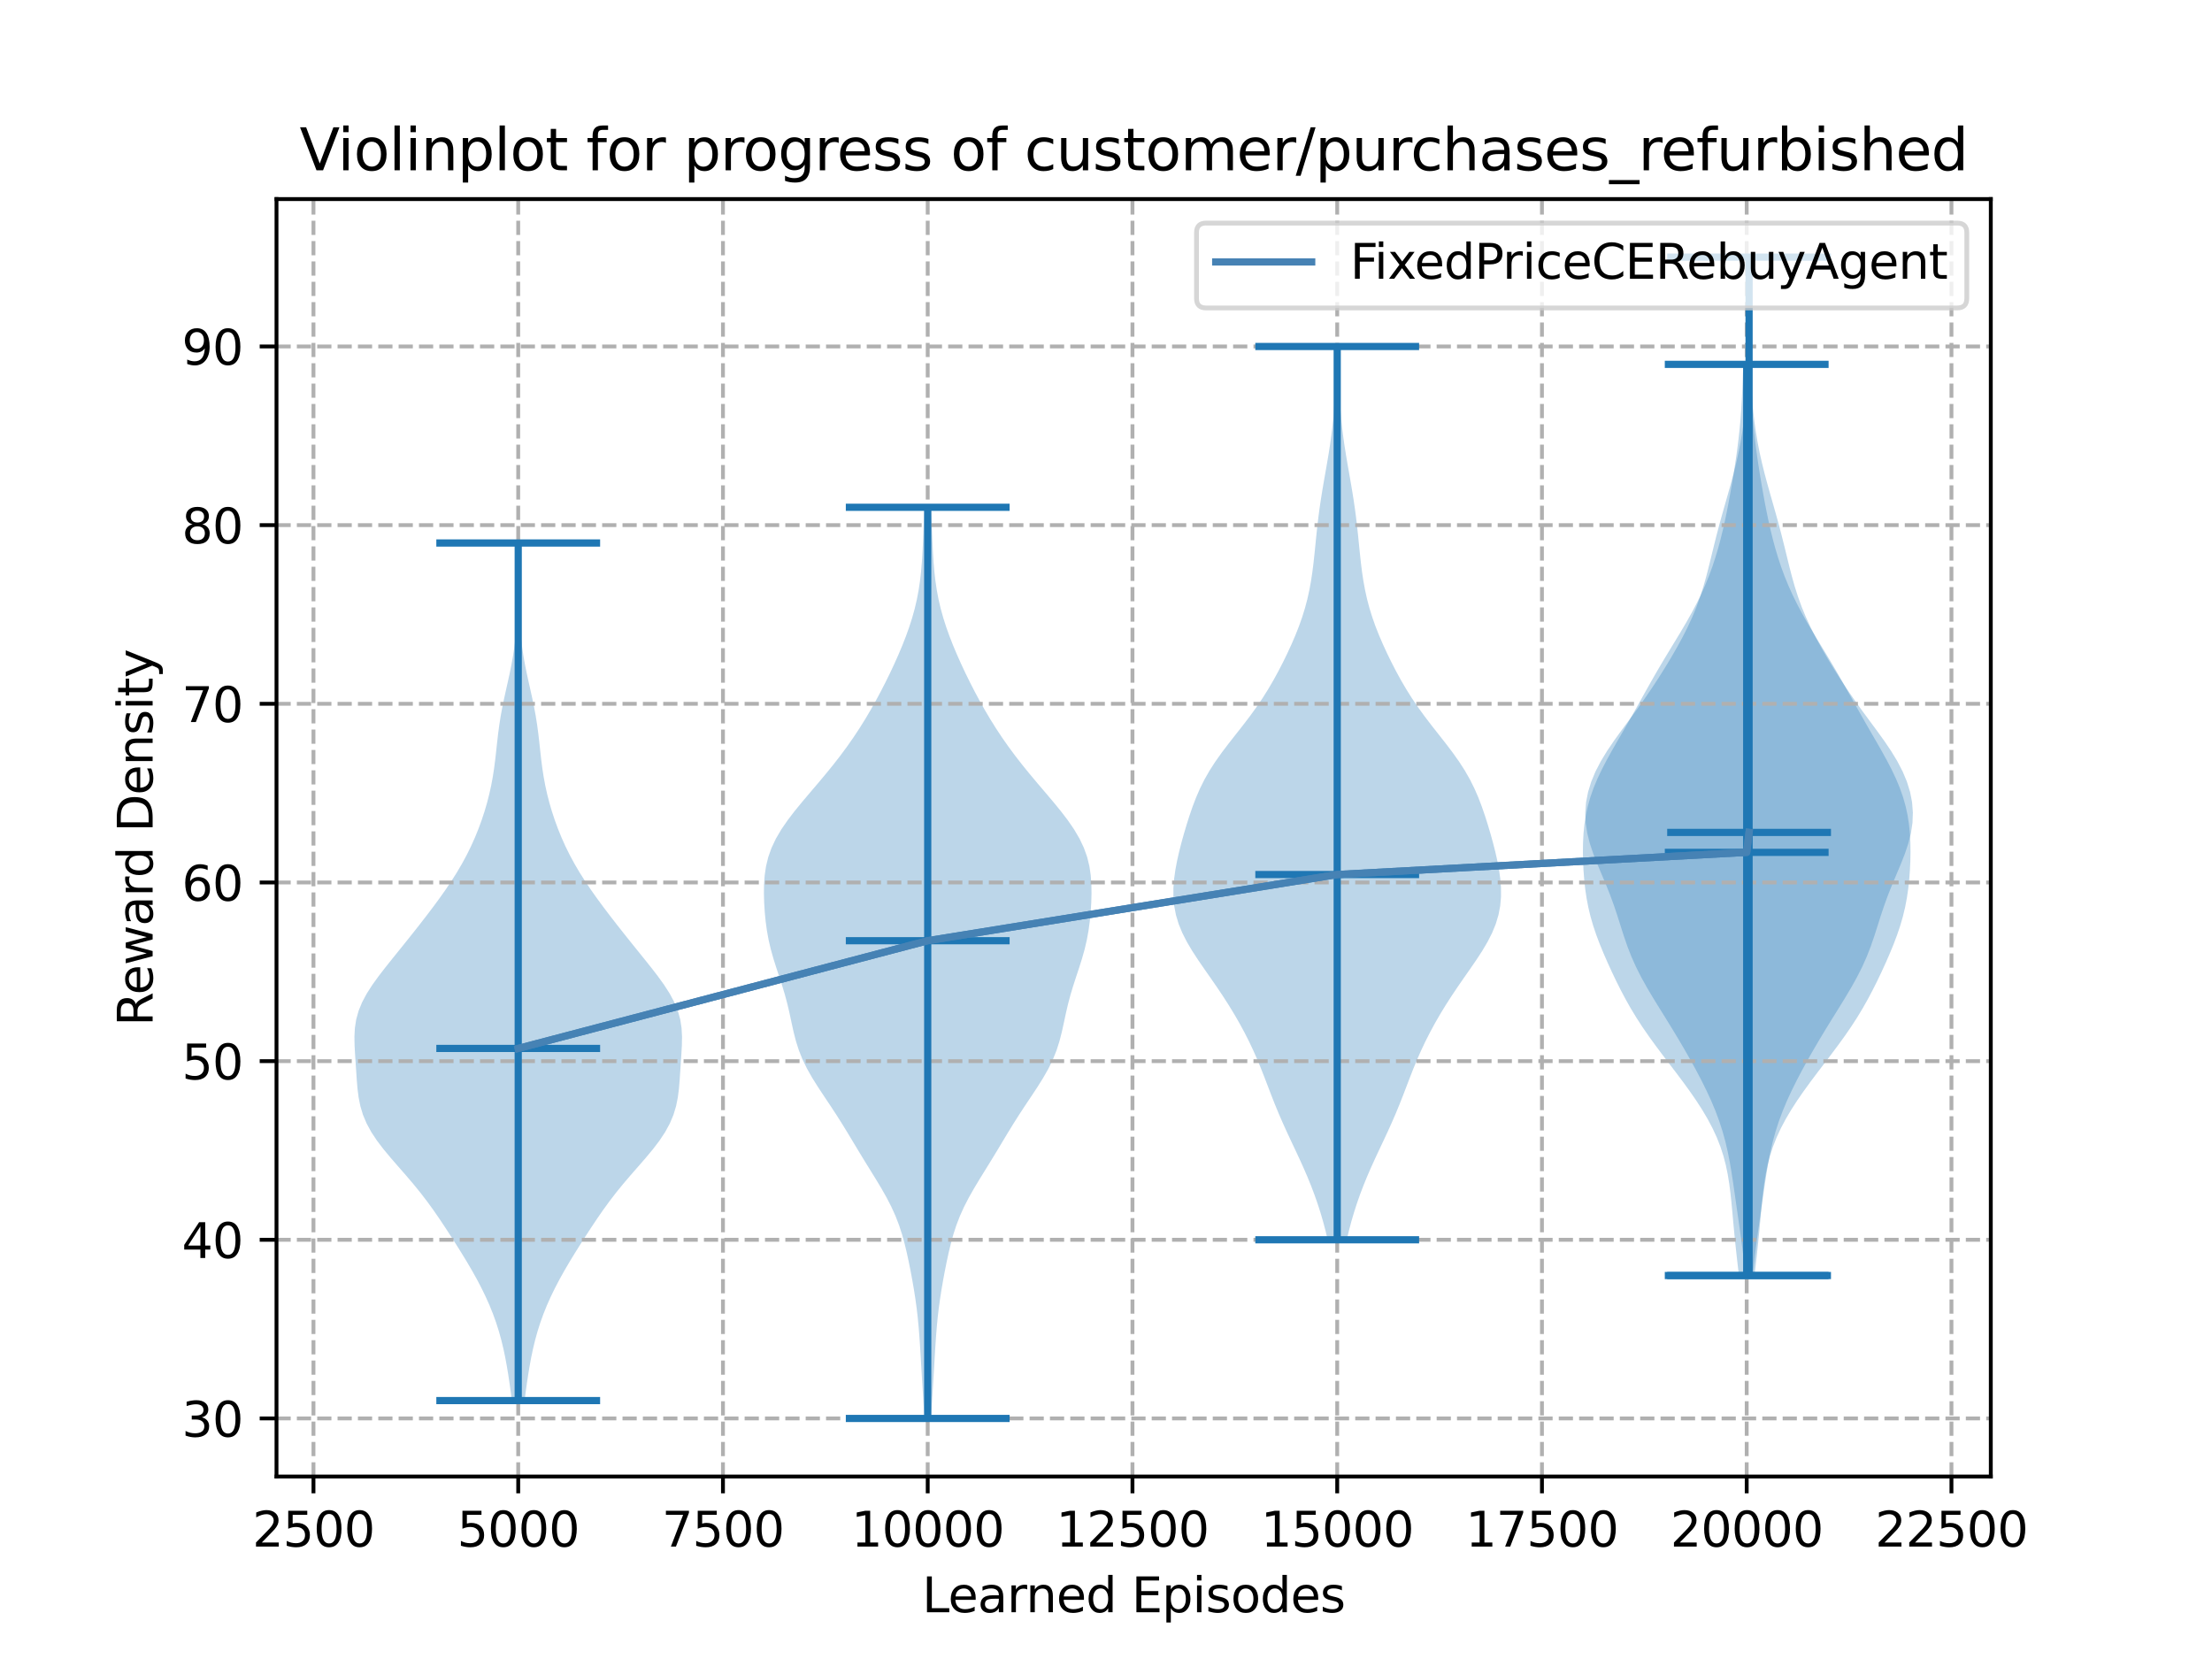 <?xml version="1.0" encoding="utf-8" standalone="no"?>
<!DOCTYPE svg PUBLIC "-//W3C//DTD SVG 1.1//EN"
  "http://www.w3.org/Graphics/SVG/1.1/DTD/svg11.dtd">
<svg xmlns:xlink="http://www.w3.org/1999/xlink" width="460.8pt" height="345.6pt" viewBox="0 0 460.8 345.6" xmlns="http://www.w3.org/2000/svg" version="1.1">
 <defs>
  <style type="text/css">*{stroke-linejoin: round; stroke-linecap: butt}</style>
 </defs>
 <g id="figure_1">
  <g id="patch_1">
   <path d="M 0 345.6 
L 460.8 345.6 
L 460.8 0 
L 0 0 
z
" style="fill: #ffffff"/>
  </g>
  <g id="axes_1">
   <g id="patch_2">
    <path d="M 57.6 307.584 
L 414.72 307.584 
L 414.72 41.472 
L 57.6 41.472 
z
" style="fill: #ffffff"/>
   </g>
   <g id="PolyCollection_1">
    <path d="M 109.277 291.766 
L 106.633 291.766 
L 106.398 289.962 
L 106.147 288.157 
L 105.876 286.353 
L 105.577 284.548 
L 105.243 282.743 
L 104.863 280.939 
L 104.426 279.134 
L 103.925 277.33 
L 103.352 275.525 
L 102.702 273.721 
L 101.974 271.916 
L 101.169 270.112 
L 100.291 268.307 
L 99.345 266.503 
L 98.338 264.698 
L 97.28 262.894 
L 96.182 261.089 
L 95.053 259.285 
L 93.9 257.48 
L 92.725 255.676 
L 91.521 253.871 
L 90.272 252.066 
L 88.962 250.262 
L 87.576 248.457 
L 86.107 246.653 
L 84.569 244.848 
L 82.991 243.044 
L 81.421 241.239 
L 79.918 239.435 
L 78.542 237.63 
L 77.346 235.826 
L 76.364 234.021 
L 75.608 232.217 
L 75.067 230.412 
L 74.706 228.608 
L 74.476 226.803 
L 74.325 224.998 
L 74.205 223.194 
L 74.086 221.389 
L 73.965 219.585 
L 73.865 217.78 
L 73.833 215.976 
L 73.927 214.171 
L 74.205 212.367 
L 74.707 210.562 
L 75.449 208.758 
L 76.417 206.953 
L 77.577 205.149 
L 78.88 203.344 
L 80.273 201.54 
L 81.713 199.735 
L 83.17 197.931 
L 84.622 196.126 
L 86.062 194.321 
L 87.483 192.517 
L 88.881 190.712 
L 90.249 188.908 
L 91.577 187.103 
L 92.854 185.299 
L 94.066 183.494 
L 95.206 181.69 
L 96.264 179.885 
L 97.238 178.081 
L 98.128 176.276 
L 98.937 174.472 
L 99.67 172.667 
L 100.332 170.863 
L 100.928 169.058 
L 101.457 167.253 
L 101.922 165.449 
L 102.321 163.644 
L 102.656 161.84 
L 102.934 160.035 
L 103.166 158.231 
L 103.369 156.426 
L 103.564 154.622 
L 103.773 152.817 
L 104.014 151.013 
L 104.298 149.208 
L 104.629 147.404 
L 105 145.599 
L 105.397 143.795 
L 105.802 141.99 
L 106.195 140.186 
L 106.559 138.381 
L 106.879 136.576 
L 107.149 134.772 
L 107.365 132.967 
L 107.529 131.163 
L 107.647 129.358 
L 107.723 127.554 
L 107.767 125.749 
L 107.784 123.945 
L 107.782 122.14 
L 107.768 120.336 
L 107.748 118.531 
L 107.729 116.727 
L 107.716 114.922 
L 107.712 113.118 
L 108.197 113.118 
L 108.197 113.118 
L 108.193 114.922 
L 108.18 116.727 
L 108.162 118.531 
L 108.142 120.336 
L 108.128 122.14 
L 108.126 123.945 
L 108.143 125.749 
L 108.186 127.554 
L 108.263 129.358 
L 108.381 131.163 
L 108.545 132.967 
L 108.761 134.772 
L 109.03 136.576 
L 109.351 138.381 
L 109.714 140.186 
L 110.107 141.99 
L 110.512 143.795 
L 110.91 145.599 
L 111.281 147.404 
L 111.612 149.208 
L 111.896 151.013 
L 112.137 152.817 
L 112.346 154.622 
L 112.541 156.426 
L 112.744 158.231 
L 112.976 160.035 
L 113.253 161.84 
L 113.589 163.644 
L 113.988 165.449 
L 114.452 167.253 
L 114.982 169.058 
L 115.577 170.863 
L 116.24 172.667 
L 116.973 174.472 
L 117.782 176.276 
L 118.672 178.081 
L 119.646 179.885 
L 120.704 181.69 
L 121.843 183.494 
L 123.056 185.299 
L 124.332 187.103 
L 125.661 188.908 
L 127.029 190.712 
L 128.427 192.517 
L 129.848 194.321 
L 131.287 196.126 
L 132.74 197.931 
L 134.196 199.735 
L 135.637 201.54 
L 137.03 203.344 
L 138.332 205.149 
L 139.492 206.953 
L 140.461 208.758 
L 141.202 210.562 
L 141.705 212.367 
L 141.982 214.171 
L 142.077 215.976 
L 142.045 217.78 
L 141.945 219.585 
L 141.823 221.389 
L 141.705 223.194 
L 141.585 224.998 
L 141.433 226.803 
L 141.204 228.608 
L 140.843 230.412 
L 140.301 232.217 
L 139.546 234.021 
L 138.564 235.826 
L 137.368 237.63 
L 135.992 239.435 
L 134.489 241.239 
L 132.919 243.044 
L 131.341 244.848 
L 129.802 246.653 
L 128.334 248.457 
L 126.947 250.262 
L 125.637 252.066 
L 124.389 253.871 
L 123.184 255.676 
L 122.009 257.48 
L 120.857 259.285 
L 119.728 261.089 
L 118.629 262.894 
L 117.571 264.698 
L 116.565 266.503 
L 115.619 268.307 
L 114.74 270.112 
L 113.936 271.916 
L 113.208 273.721 
L 112.558 275.525 
L 111.985 277.33 
L 111.483 279.134 
L 111.047 280.939 
L 110.667 282.743 
L 110.332 284.548 
L 110.034 286.353 
L 109.762 288.157 
L 109.512 289.962 
L 109.277 291.766 
z
" clip-path="url(#p8f1ff88ba2)" style="fill: #1f77b4; fill-opacity: 0.3"/>
   </g>
   <g id="PolyCollection_2">
    <path d="M 193.939 295.488 
L 192.581 295.488 
L 192.464 293.571 
L 192.343 291.653 
L 192.222 289.736 
L 192.104 287.819 
L 191.989 285.901 
L 191.877 283.984 
L 191.764 282.067 
L 191.646 280.149 
L 191.514 278.232 
L 191.36 276.315 
L 191.174 274.398 
L 190.951 272.48 
L 190.688 270.563 
L 190.389 268.646 
L 190.058 266.728 
L 189.7 264.811 
L 189.317 262.894 
L 188.903 260.976 
L 188.442 259.059 
L 187.912 257.142 
L 187.288 255.224 
L 186.548 253.307 
L 185.681 251.39 
L 184.694 249.472 
L 183.607 247.555 
L 182.453 245.638 
L 181.269 243.721 
L 180.085 241.803 
L 178.917 239.886 
L 177.765 237.969 
L 176.611 236.051 
L 175.436 234.134 
L 174.22 232.217 
L 172.963 230.299 
L 171.681 228.382 
L 170.414 226.465 
L 169.211 224.547 
L 168.122 222.63 
L 167.186 220.713 
L 166.419 218.795 
L 165.808 216.878 
L 165.318 214.961 
L 164.896 213.043 
L 164.486 211.126 
L 164.04 209.209 
L 163.531 207.292 
L 162.956 205.374 
L 162.333 203.457 
L 161.699 201.54 
L 161.096 199.622 
L 160.559 197.705 
L 160.113 195.788 
L 159.763 193.87 
L 159.502 191.953 
L 159.316 190.036 
L 159.194 188.118 
L 159.138 186.201 
L 159.162 184.284 
L 159.296 182.366 
L 159.579 180.449 
L 160.047 178.532 
L 160.731 176.614 
L 161.64 174.697 
L 162.767 172.78 
L 164.084 170.863 
L 165.552 168.945 
L 167.121 167.028 
L 168.743 165.111 
L 170.376 163.193 
L 171.984 161.276 
L 173.543 159.359 
L 175.037 157.441 
L 176.455 155.524 
L 177.797 153.607 
L 179.064 151.689 
L 180.26 149.772 
L 181.393 147.855 
L 182.47 145.937 
L 183.496 144.02 
L 184.478 142.103 
L 185.418 140.186 
L 186.317 138.268 
L 187.173 136.351 
L 187.98 134.434 
L 188.731 132.516 
L 189.417 130.599 
L 190.029 128.682 
L 190.56 126.764 
L 191.006 124.847 
L 191.369 122.93 
L 191.654 121.012 
L 191.872 119.095 
L 192.035 117.178 
L 192.157 115.26 
L 192.253 113.343 
L 192.335 111.426 
L 192.413 109.508 
L 192.492 107.591 
L 192.576 105.674 
L 193.944 105.674 
L 193.944 105.674 
L 194.028 107.591 
L 194.107 109.508 
L 194.185 111.426 
L 194.267 113.343 
L 194.363 115.26 
L 194.485 117.178 
L 194.648 119.095 
L 194.866 121.012 
L 195.151 122.93 
L 195.514 124.847 
L 195.96 126.764 
L 196.491 128.682 
L 197.103 130.599 
L 197.789 132.516 
L 198.54 134.434 
L 199.347 136.351 
L 200.203 138.268 
L 201.102 140.186 
L 202.042 142.103 
L 203.024 144.02 
L 204.05 145.937 
L 205.127 147.855 
L 206.26 149.772 
L 207.456 151.689 
L 208.723 153.607 
L 210.065 155.524 
L 211.484 157.441 
L 212.977 159.359 
L 214.536 161.276 
L 216.144 163.193 
L 217.777 165.111 
L 219.399 167.028 
L 220.968 168.945 
L 222.436 170.863 
L 223.753 172.78 
L 224.88 174.697 
L 225.789 176.614 
L 226.473 178.532 
L 226.941 180.449 
L 227.224 182.366 
L 227.358 184.284 
L 227.382 186.201 
L 227.326 188.118 
L 227.204 190.036 
L 227.018 191.953 
L 226.757 193.87 
L 226.407 195.788 
L 225.961 197.705 
L 225.424 199.622 
L 224.821 201.54 
L 224.187 203.457 
L 223.564 205.374 
L 222.989 207.292 
L 222.48 209.209 
L 222.034 211.126 
L 221.624 213.043 
L 221.202 214.961 
L 220.712 216.878 
L 220.102 218.795 
L 219.334 220.713 
L 218.398 222.63 
L 217.309 224.547 
L 216.106 226.465 
L 214.839 228.382 
L 213.557 230.299 
L 212.3 232.217 
L 211.084 234.134 
L 209.909 236.051 
L 208.755 237.969 
L 207.603 239.886 
L 206.435 241.803 
L 205.251 243.721 
L 204.067 245.638 
L 202.913 247.555 
L 201.826 249.472 
L 200.839 251.39 
L 199.972 253.307 
L 199.232 255.224 
L 198.608 257.142 
L 198.078 259.059 
L 197.617 260.976 
L 197.203 262.894 
L 196.82 264.811 
L 196.462 266.728 
L 196.131 268.646 
L 195.832 270.563 
L 195.569 272.48 
L 195.346 274.398 
L 195.16 276.315 
L 195.006 278.232 
L 194.874 280.149 
L 194.756 282.067 
L 194.643 283.984 
L 194.531 285.901 
L 194.416 287.819 
L 194.298 289.736 
L 194.177 291.653 
L 194.056 293.571 
L 193.939 295.488 
z
" clip-path="url(#p8f1ff88ba2)" style="fill: #1f77b4; fill-opacity: 0.3"/>
   </g>
   <g id="PolyCollection_3">
    <path d="M 280.553 258.27 
L 276.577 258.27 
L 276.132 256.39 
L 275.634 254.51 
L 275.084 252.63 
L 274.481 250.751 
L 273.822 248.871 
L 273.109 246.991 
L 272.342 245.111 
L 271.528 243.232 
L 270.674 241.352 
L 269.796 239.472 
L 268.91 237.593 
L 268.034 235.713 
L 267.183 233.833 
L 266.369 231.953 
L 265.594 230.074 
L 264.853 228.194 
L 264.132 226.314 
L 263.413 224.435 
L 262.674 222.555 
L 261.898 220.675 
L 261.069 218.795 
L 260.179 216.916 
L 259.224 215.036 
L 258.204 213.156 
L 257.12 211.277 
L 255.974 209.397 
L 254.768 207.517 
L 253.508 205.637 
L 252.209 203.758 
L 250.895 201.878 
L 249.603 199.998 
L 248.376 198.118 
L 247.263 196.239 
L 246.305 194.359 
L 245.535 192.479 
L 244.97 190.6 
L 244.61 188.72 
L 244.443 186.84 
L 244.446 184.96 
L 244.591 183.081 
L 244.853 181.201 
L 245.207 179.321 
L 245.633 177.442 
L 246.112 175.562 
L 246.634 173.682 
L 247.192 171.802 
L 247.788 169.923 
L 248.436 168.043 
L 249.154 166.163 
L 249.969 164.284 
L 250.904 162.404 
L 251.976 160.524 
L 253.188 158.644 
L 254.523 156.765 
L 255.95 154.885 
L 257.426 153.005 
L 258.904 151.125 
L 260.341 149.246 
L 261.706 147.366 
L 262.981 145.486 
L 264.165 143.607 
L 265.266 141.727 
L 266.295 139.847 
L 267.265 137.967 
L 268.183 136.088 
L 269.049 134.208 
L 269.858 132.328 
L 270.599 130.449 
L 271.264 128.569 
L 271.847 126.689 
L 272.345 124.809 
L 272.762 122.93 
L 273.106 121.05 
L 273.389 119.17 
L 273.625 117.291 
L 273.83 115.411 
L 274.019 113.531 
L 274.207 111.651 
L 274.407 109.772 
L 274.627 107.892 
L 274.874 106.012 
L 275.149 104.132 
L 275.449 102.253 
L 275.768 100.373 
L 276.098 98.493 
L 276.427 96.614 
L 276.745 94.734 
L 277.041 92.854 
L 277.309 90.974 
L 277.542 89.095 
L 277.737 87.215 
L 277.895 85.335 
L 278.016 83.456 
L 278.106 81.576 
L 278.169 79.696 
L 278.212 77.816 
L 278.242 75.937 
L 278.265 74.057 
L 278.285 72.177 
L 278.845 72.177 
L 278.845 72.177 
L 278.866 74.057 
L 278.889 75.937 
L 278.918 77.816 
L 278.962 79.696 
L 279.025 81.576 
L 279.114 83.456 
L 279.236 85.335 
L 279.393 87.215 
L 279.588 89.095 
L 279.821 90.974 
L 280.089 92.854 
L 280.386 94.734 
L 280.704 96.614 
L 281.033 98.493 
L 281.362 100.373 
L 281.681 102.253 
L 281.982 104.132 
L 282.256 106.012 
L 282.503 107.892 
L 282.724 109.772 
L 282.923 111.651 
L 283.111 113.531 
L 283.301 115.411 
L 283.506 117.291 
L 283.742 119.17 
L 284.024 121.05 
L 284.368 122.93 
L 284.785 124.809 
L 285.283 126.689 
L 285.866 128.569 
L 286.531 130.449 
L 287.273 132.328 
L 288.081 134.208 
L 288.947 136.088 
L 289.865 137.967 
L 290.835 139.847 
L 291.865 141.727 
L 292.965 143.607 
L 294.149 145.486 
L 295.425 147.366 
L 296.79 149.246 
L 298.226 151.125 
L 299.704 153.005 
L 301.18 154.885 
L 302.608 156.765 
L 303.943 158.644 
L 305.154 160.524 
L 306.227 162.404 
L 307.162 164.284 
L 307.976 166.163 
L 308.695 168.043 
L 309.342 169.923 
L 309.939 171.802 
L 310.497 173.682 
L 311.018 175.562 
L 311.498 177.442 
L 311.923 179.321 
L 312.277 181.201 
L 312.539 183.081 
L 312.685 184.96 
L 312.687 186.84 
L 312.52 188.72 
L 312.161 190.6 
L 311.596 192.479 
L 310.826 194.359 
L 309.868 196.239 
L 308.754 198.118 
L 307.527 199.998 
L 306.235 201.878 
L 304.922 203.758 
L 303.623 205.637 
L 302.363 207.517 
L 301.156 209.397 
L 300.01 211.277 
L 298.926 213.156 
L 297.907 215.036 
L 296.952 216.916 
L 296.062 218.795 
L 295.233 220.675 
L 294.456 222.555 
L 293.718 224.435 
L 292.998 226.314 
L 292.278 228.194 
L 291.536 230.074 
L 290.762 231.953 
L 289.947 233.833 
L 289.097 235.713 
L 288.221 237.593 
L 287.334 239.472 
L 286.456 241.352 
L 285.603 243.232 
L 284.788 245.111 
L 284.022 246.991 
L 283.308 248.871 
L 282.65 250.751 
L 282.046 252.63 
L 281.496 254.51 
L 280.999 256.39 
L 280.553 258.27 
z
" clip-path="url(#p8f1ff88ba2)" style="fill: #1f77b4; fill-opacity: 0.3"/>
   </g>
   <g id="PolyCollection_4">
    <path d="M 365.486 265.713 
L 362.255 265.713 
L 362.028 263.796 
L 361.807 261.879 
L 361.596 259.961 
L 361.398 258.044 
L 361.213 256.127 
L 361.036 254.209 
L 360.862 252.292 
L 360.679 250.375 
L 360.473 248.457 
L 360.226 246.54 
L 359.914 244.623 
L 359.518 242.705 
L 359.017 240.788 
L 358.395 238.871 
L 357.642 236.954 
L 356.756 235.036 
L 355.741 233.119 
L 354.608 231.202 
L 353.37 229.284 
L 352.046 227.367 
L 350.655 225.45 
L 349.218 223.532 
L 347.759 221.615 
L 346.299 219.698 
L 344.864 217.78 
L 343.476 215.863 
L 342.153 213.946 
L 340.908 212.028 
L 339.745 210.111 
L 338.66 208.194 
L 337.644 206.276 
L 336.684 204.359 
L 335.769 202.442 
L 334.892 200.525 
L 334.054 198.607 
L 333.266 196.69 
L 332.541 194.773 
L 331.894 192.855 
L 331.338 190.938 
L 330.878 189.021 
L 330.511 187.103 
L 330.23 185.186 
L 330.022 183.269 
L 329.876 181.351 
L 329.785 179.434 
L 329.748 177.517 
L 329.773 175.599 
L 329.871 173.682 
L 330.059 171.765 
L 330.354 169.847 
L 330.77 167.93 
L 331.316 166.013 
L 331.993 164.096 
L 332.794 162.178 
L 333.704 160.261 
L 334.702 158.344 
L 335.762 156.426 
L 336.858 154.509 
L 337.967 152.592 
L 339.071 150.674 
L 340.161 148.757 
L 341.237 146.84 
L 342.305 144.922 
L 343.376 143.005 
L 344.464 141.088 
L 345.575 139.17 
L 346.714 137.253 
L 347.873 135.336 
L 349.041 133.419 
L 350.199 131.501 
L 351.327 129.584 
L 352.405 127.667 
L 353.419 125.749 
L 354.358 123.832 
L 355.217 121.915 
L 355.997 119.997 
L 356.702 118.08 
L 357.337 116.163 
L 357.91 114.245 
L 358.429 112.328 
L 358.9 110.411 
L 359.332 108.493 
L 359.731 106.576 
L 360.104 104.659 
L 360.455 102.741 
L 360.79 100.824 
L 361.108 98.907 
L 361.411 96.99 
L 361.696 95.072 
L 361.958 93.155 
L 362.193 91.238 
L 362.399 89.32 
L 362.574 87.403 
L 362.718 85.486 
L 362.835 83.568 
L 362.93 81.651 
L 363.011 79.734 
L 363.084 77.816 
L 363.155 75.899 
L 364.586 75.899 
L 364.586 75.899 
L 364.657 77.816 
L 364.73 79.734 
L 364.811 81.651 
L 364.906 83.568 
L 365.023 85.486 
L 365.167 87.403 
L 365.342 89.32 
L 365.548 91.238 
L 365.783 93.155 
L 366.045 95.072 
L 366.33 96.99 
L 366.632 98.907 
L 366.951 100.824 
L 367.286 102.741 
L 367.637 104.659 
L 368.01 106.576 
L 368.409 108.493 
L 368.841 110.411 
L 369.312 112.328 
L 369.831 114.245 
L 370.404 116.163 
L 371.039 118.08 
L 371.744 119.997 
L 372.524 121.915 
L 373.383 123.832 
L 374.322 125.749 
L 375.336 127.667 
L 376.414 129.584 
L 377.542 131.501 
L 378.7 133.419 
L 379.868 135.336 
L 381.027 137.253 
L 382.166 139.17 
L 383.277 141.088 
L 384.364 143.005 
L 385.436 144.922 
L 386.504 146.84 
L 387.58 148.757 
L 388.67 150.674 
L 389.774 152.592 
L 390.883 154.509 
L 391.979 156.426 
L 393.039 158.344 
L 394.037 160.261 
L 394.947 162.178 
L 395.748 164.096 
L 396.425 166.013 
L 396.971 167.93 
L 397.387 169.847 
L 397.682 171.765 
L 397.87 173.682 
L 397.968 175.599 
L 397.993 177.517 
L 397.956 179.434 
L 397.865 181.351 
L 397.719 183.269 
L 397.511 185.186 
L 397.229 187.103 
L 396.863 189.021 
L 396.403 190.938 
L 395.846 192.855 
L 395.2 194.773 
L 394.475 196.69 
L 393.686 198.607 
L 392.849 200.525 
L 391.972 202.442 
L 391.056 204.359 
L 390.096 206.276 
L 389.08 208.194 
L 387.996 210.111 
L 386.833 212.028 
L 385.588 213.946 
L 384.265 215.863 
L 382.876 217.78 
L 381.441 219.698 
L 379.982 221.615 
L 378.522 223.532 
L 377.086 225.45 
L 375.695 227.367 
L 374.371 229.284 
L 373.133 231.202 
L 372 233.119 
L 370.985 235.036 
L 370.099 236.954 
L 369.346 238.871 
L 368.724 240.788 
L 368.223 242.705 
L 367.826 244.623 
L 367.515 246.54 
L 367.267 248.457 
L 367.061 250.375 
L 366.879 252.292 
L 366.705 254.209 
L 366.528 256.127 
L 366.342 258.044 
L 366.145 259.961 
L 365.934 261.879 
L 365.713 263.796 
L 365.486 265.713 
z
" clip-path="url(#p8f1ff88ba2)" style="fill: #1f77b4; fill-opacity: 0.3"/>
   </g>
   <g id="PolyCollection_5">
    <path d="M 365.144 265.713 
L 363.586 265.713 
L 363.377 263.57 
L 363.136 261.427 
L 362.866 259.285 
L 362.576 257.142 
L 362.273 254.999 
L 361.966 252.856 
L 361.66 250.713 
L 361.355 248.57 
L 361.045 246.427 
L 360.717 244.284 
L 360.354 242.142 
L 359.934 239.999 
L 359.438 237.856 
L 358.849 235.713 
L 358.157 233.57 
L 357.36 231.427 
L 356.461 229.284 
L 355.472 227.141 
L 354.407 224.998 
L 353.279 222.856 
L 352.102 220.713 
L 350.881 218.57 
L 349.622 216.427 
L 348.328 214.284 
L 347.007 212.141 
L 345.675 209.998 
L 344.356 207.855 
L 343.083 205.713 
L 341.891 203.57 
L 340.809 201.427 
L 339.852 199.284 
L 339.016 197.141 
L 338.277 194.998 
L 337.592 192.855 
L 336.913 190.712 
L 336.196 188.57 
L 335.411 186.427 
L 334.557 184.284 
L 333.655 182.141 
L 332.753 179.998 
L 331.912 177.855 
L 331.193 175.712 
L 330.652 173.569 
L 330.328 171.426 
L 330.243 169.284 
L 330.407 167.141 
L 330.821 164.998 
L 331.48 162.855 
L 332.375 160.712 
L 333.489 158.569 
L 334.792 156.426 
L 336.243 154.283 
L 337.79 152.141 
L 339.376 149.998 
L 340.953 147.855 
L 342.488 145.712 
L 343.963 143.569 
L 345.376 141.426 
L 346.73 139.283 
L 348.029 137.14 
L 349.269 134.997 
L 350.442 132.855 
L 351.531 130.712 
L 352.522 128.569 
L 353.406 126.426 
L 354.183 124.283 
L 354.864 122.14 
L 355.468 119.997 
L 356.019 117.854 
L 356.545 115.712 
L 357.069 113.569 
L 357.608 111.426 
L 358.173 109.283 
L 358.763 107.14 
L 359.371 104.997 
L 359.983 102.854 
L 360.583 100.711 
L 361.156 98.569 
L 361.687 96.426 
L 362.166 94.283 
L 362.588 92.14 
L 362.949 89.997 
L 363.251 87.854 
L 363.497 85.711 
L 363.692 83.568 
L 363.839 81.425 
L 363.945 79.283 
L 364.015 77.14 
L 364.053 74.997 
L 364.065 72.854 
L 364.059 70.711 
L 364.042 68.568 
L 364.018 66.425 
L 363.996 64.282 
L 363.979 62.14 
L 363.972 59.997 
L 363.975 57.854 
L 363.99 55.711 
L 364.017 53.568 
L 364.714 53.568 
L 364.714 53.568 
L 364.74 55.711 
L 364.755 57.854 
L 364.759 59.997 
L 364.751 62.14 
L 364.734 64.282 
L 364.712 66.425 
L 364.689 68.568 
L 364.671 70.711 
L 364.665 72.854 
L 364.678 74.997 
L 364.716 77.14 
L 364.785 79.283 
L 364.891 81.425 
L 365.039 83.568 
L 365.233 85.711 
L 365.48 87.854 
L 365.782 89.997 
L 366.143 92.14 
L 366.564 94.283 
L 367.043 96.426 
L 367.574 98.569 
L 368.147 100.711 
L 368.748 102.854 
L 369.36 104.997 
L 369.967 107.14 
L 370.557 109.283 
L 371.122 111.426 
L 371.662 113.569 
L 372.185 115.712 
L 372.711 117.854 
L 373.263 119.997 
L 373.866 122.14 
L 374.547 124.283 
L 375.324 126.426 
L 376.209 128.569 
L 377.2 130.712 
L 378.289 132.855 
L 379.461 134.997 
L 380.702 137.14 
L 382 139.283 
L 383.354 141.426 
L 384.767 143.569 
L 386.242 145.712 
L 387.777 147.855 
L 389.355 149.998 
L 390.941 152.141 
L 392.487 154.283 
L 393.938 156.426 
L 395.241 158.569 
L 396.355 160.712 
L 397.25 162.855 
L 397.909 164.998 
L 398.323 167.141 
L 398.487 169.284 
L 398.403 171.426 
L 398.078 173.569 
L 397.537 175.712 
L 396.819 177.855 
L 395.977 179.998 
L 395.075 182.141 
L 394.174 184.284 
L 393.319 186.427 
L 392.535 188.57 
L 391.817 190.712 
L 391.138 192.855 
L 390.453 194.998 
L 389.714 197.141 
L 388.879 199.284 
L 387.922 201.427 
L 386.839 203.57 
L 385.647 205.713 
L 384.374 207.855 
L 383.056 209.998 
L 381.723 212.141 
L 380.402 214.284 
L 379.108 216.427 
L 377.849 218.57 
L 376.629 220.713 
L 375.451 222.856 
L 374.324 224.998 
L 373.259 227.141 
L 372.27 229.284 
L 371.371 231.427 
L 370.573 233.57 
L 369.881 235.713 
L 369.292 237.856 
L 368.796 239.999 
L 368.376 242.142 
L 368.013 244.284 
L 367.685 246.427 
L 367.376 248.57 
L 367.071 250.713 
L 366.765 252.856 
L 366.457 254.999 
L 366.154 257.142 
L 365.864 259.285 
L 365.595 261.427 
L 365.354 263.57 
L 365.144 265.713 
z
" clip-path="url(#p8f1ff88ba2)" style="fill: #1f77b4; fill-opacity: 0.3"/>
   </g>
   <g id="matplotlib.axis_1">
    <g id="xtick_1">
     <g id="line2d_1">
      <path d="M 65.302 307.584 
L 65.302 41.472 
" clip-path="url(#p8f1ff88ba2)" style="fill: none; stroke-dasharray: 2.96,1.28; stroke-dashoffset: 0; stroke: #b0b0b0; stroke-width: 0.8"/>
     </g>
     <g id="line2d_2">
      <defs>
       <path id="mac358b3ec6" d="M 0 0 
L 0 3.5 
" style="stroke: #000000; stroke-width: 0.8"/>
      </defs>
      <g>
       <use xlink:href="#mac358b3ec6" x="65.302" y="307.584" style="stroke: #000000; stroke-width: 0.8"/>
      </g>
     </g>
     <g id="text_1">
      <!-- 2500 -->
      <g transform="translate(52.577 322.182)scale(0.1 -0.1)">
       <defs>
        <path id="DejaVuSans-32" d="M 1228 531 
L 3431 531 
L 3431 0 
L 469 0 
L 469 531 
Q 828 903 1448 1529 
Q 2069 2156 2228 2338 
Q 2531 2678 2651 2914 
Q 2772 3150 2772 3378 
Q 2772 3750 2511 3984 
Q 2250 4219 1831 4219 
Q 1534 4219 1204 4116 
Q 875 4013 500 3803 
L 500 4441 
Q 881 4594 1212 4672 
Q 1544 4750 1819 4750 
Q 2544 4750 2975 4387 
Q 3406 4025 3406 3419 
Q 3406 3131 3298 2873 
Q 3191 2616 2906 2266 
Q 2828 2175 2409 1742 
Q 1991 1309 1228 531 
z
" transform="scale(0.016)"/>
        <path id="DejaVuSans-35" d="M 691 4666 
L 3169 4666 
L 3169 4134 
L 1269 4134 
L 1269 2991 
Q 1406 3038 1543 3061 
Q 1681 3084 1819 3084 
Q 2600 3084 3056 2656 
Q 3513 2228 3513 1497 
Q 3513 744 3044 326 
Q 2575 -91 1722 -91 
Q 1428 -91 1123 -41 
Q 819 9 494 109 
L 494 744 
Q 775 591 1075 516 
Q 1375 441 1709 441 
Q 2250 441 2565 725 
Q 2881 1009 2881 1497 
Q 2881 1984 2565 2268 
Q 2250 2553 1709 2553 
Q 1456 2553 1204 2497 
Q 953 2441 691 2322 
L 691 4666 
z
" transform="scale(0.016)"/>
        <path id="DejaVuSans-30" d="M 2034 4250 
Q 1547 4250 1301 3770 
Q 1056 3291 1056 2328 
Q 1056 1369 1301 889 
Q 1547 409 2034 409 
Q 2525 409 2770 889 
Q 3016 1369 3016 2328 
Q 3016 3291 2770 3770 
Q 2525 4250 2034 4250 
z
M 2034 4750 
Q 2819 4750 3233 4129 
Q 3647 3509 3647 2328 
Q 3647 1150 3233 529 
Q 2819 -91 2034 -91 
Q 1250 -91 836 529 
Q 422 1150 422 2328 
Q 422 3509 836 4129 
Q 1250 4750 2034 4750 
z
" transform="scale(0.016)"/>
       </defs>
       <use xlink:href="#DejaVuSans-32"/>
       <use xlink:href="#DejaVuSans-35" x="63.623"/>
       <use xlink:href="#DejaVuSans-30" x="127.246"/>
       <use xlink:href="#DejaVuSans-30" x="190.869"/>
      </g>
     </g>
    </g>
    <g id="xtick_2">
     <g id="line2d_3">
      <path d="M 107.955 307.584 
L 107.955 41.472 
" clip-path="url(#p8f1ff88ba2)" style="fill: none; stroke-dasharray: 2.96,1.28; stroke-dashoffset: 0; stroke: #b0b0b0; stroke-width: 0.8"/>
     </g>
     <g id="line2d_4">
      <g>
       <use xlink:href="#mac358b3ec6" x="107.955" y="307.584" style="stroke: #000000; stroke-width: 0.8"/>
      </g>
     </g>
     <g id="text_2">
      <!-- 5000 -->
      <g transform="translate(95.23 322.182)scale(0.1 -0.1)">
       <use xlink:href="#DejaVuSans-35"/>
       <use xlink:href="#DejaVuSans-30" x="63.623"/>
       <use xlink:href="#DejaVuSans-30" x="127.246"/>
       <use xlink:href="#DejaVuSans-30" x="190.869"/>
      </g>
     </g>
    </g>
    <g id="xtick_3">
     <g id="line2d_5">
      <path d="M 150.607 307.584 
L 150.607 41.472 
" clip-path="url(#p8f1ff88ba2)" style="fill: none; stroke-dasharray: 2.96,1.28; stroke-dashoffset: 0; stroke: #b0b0b0; stroke-width: 0.8"/>
     </g>
     <g id="line2d_6">
      <g>
       <use xlink:href="#mac358b3ec6" x="150.607" y="307.584" style="stroke: #000000; stroke-width: 0.8"/>
      </g>
     </g>
     <g id="text_3">
      <!-- 7500 -->
      <g transform="translate(137.882 322.182)scale(0.1 -0.1)">
       <defs>
        <path id="DejaVuSans-37" d="M 525 4666 
L 3525 4666 
L 3525 4397 
L 1831 0 
L 1172 0 
L 2766 4134 
L 525 4134 
L 525 4666 
z
" transform="scale(0.016)"/>
       </defs>
       <use xlink:href="#DejaVuSans-37"/>
       <use xlink:href="#DejaVuSans-35" x="63.623"/>
       <use xlink:href="#DejaVuSans-30" x="127.246"/>
       <use xlink:href="#DejaVuSans-30" x="190.869"/>
      </g>
     </g>
    </g>
    <g id="xtick_4">
     <g id="line2d_7">
      <path d="M 193.26 307.584 
L 193.26 41.472 
" clip-path="url(#p8f1ff88ba2)" style="fill: none; stroke-dasharray: 2.96,1.28; stroke-dashoffset: 0; stroke: #b0b0b0; stroke-width: 0.8"/>
     </g>
     <g id="line2d_8">
      <g>
       <use xlink:href="#mac358b3ec6" x="193.26" y="307.584" style="stroke: #000000; stroke-width: 0.8"/>
      </g>
     </g>
     <g id="text_4">
      <!-- 10000 -->
      <g transform="translate(177.354 322.182)scale(0.1 -0.1)">
       <defs>
        <path id="DejaVuSans-31" d="M 794 531 
L 1825 531 
L 1825 4091 
L 703 3866 
L 703 4441 
L 1819 4666 
L 2450 4666 
L 2450 531 
L 3481 531 
L 3481 0 
L 794 0 
L 794 531 
z
" transform="scale(0.016)"/>
       </defs>
       <use xlink:href="#DejaVuSans-31"/>
       <use xlink:href="#DejaVuSans-30" x="63.623"/>
       <use xlink:href="#DejaVuSans-30" x="127.246"/>
       <use xlink:href="#DejaVuSans-30" x="190.869"/>
       <use xlink:href="#DejaVuSans-30" x="254.492"/>
      </g>
     </g>
    </g>
    <g id="xtick_5">
     <g id="line2d_9">
      <path d="M 235.913 307.584 
L 235.913 41.472 
" clip-path="url(#p8f1ff88ba2)" style="fill: none; stroke-dasharray: 2.96,1.28; stroke-dashoffset: 0; stroke: #b0b0b0; stroke-width: 0.8"/>
     </g>
     <g id="line2d_10">
      <g>
       <use xlink:href="#mac358b3ec6" x="235.913" y="307.584" style="stroke: #000000; stroke-width: 0.8"/>
      </g>
     </g>
     <g id="text_5">
      <!-- 12500 -->
      <g transform="translate(220.006 322.182)scale(0.1 -0.1)">
       <use xlink:href="#DejaVuSans-31"/>
       <use xlink:href="#DejaVuSans-32" x="63.623"/>
       <use xlink:href="#DejaVuSans-35" x="127.246"/>
       <use xlink:href="#DejaVuSans-30" x="190.869"/>
       <use xlink:href="#DejaVuSans-30" x="254.492"/>
      </g>
     </g>
    </g>
    <g id="xtick_6">
     <g id="line2d_11">
      <path d="M 278.565 307.584 
L 278.565 41.472 
" clip-path="url(#p8f1ff88ba2)" style="fill: none; stroke-dasharray: 2.96,1.28; stroke-dashoffset: 0; stroke: #b0b0b0; stroke-width: 0.8"/>
     </g>
     <g id="line2d_12">
      <g>
       <use xlink:href="#mac358b3ec6" x="278.565" y="307.584" style="stroke: #000000; stroke-width: 0.8"/>
      </g>
     </g>
     <g id="text_6">
      <!-- 15000 -->
      <g transform="translate(262.659 322.182)scale(0.1 -0.1)">
       <use xlink:href="#DejaVuSans-31"/>
       <use xlink:href="#DejaVuSans-35" x="63.623"/>
       <use xlink:href="#DejaVuSans-30" x="127.246"/>
       <use xlink:href="#DejaVuSans-30" x="190.869"/>
       <use xlink:href="#DejaVuSans-30" x="254.492"/>
      </g>
     </g>
    </g>
    <g id="xtick_7">
     <g id="line2d_13">
      <path d="M 321.218 307.584 
L 321.218 41.472 
" clip-path="url(#p8f1ff88ba2)" style="fill: none; stroke-dasharray: 2.96,1.28; stroke-dashoffset: 0; stroke: #b0b0b0; stroke-width: 0.8"/>
     </g>
     <g id="line2d_14">
      <g>
       <use xlink:href="#mac358b3ec6" x="321.218" y="307.584" style="stroke: #000000; stroke-width: 0.8"/>
      </g>
     </g>
     <g id="text_7">
      <!-- 17500 -->
      <g transform="translate(305.312 322.182)scale(0.1 -0.1)">
       <use xlink:href="#DejaVuSans-31"/>
       <use xlink:href="#DejaVuSans-37" x="63.623"/>
       <use xlink:href="#DejaVuSans-35" x="127.246"/>
       <use xlink:href="#DejaVuSans-30" x="190.869"/>
       <use xlink:href="#DejaVuSans-30" x="254.492"/>
      </g>
     </g>
    </g>
    <g id="xtick_8">
     <g id="line2d_15">
      <path d="M 363.87 307.584 
L 363.87 41.472 
" clip-path="url(#p8f1ff88ba2)" style="fill: none; stroke-dasharray: 2.96,1.28; stroke-dashoffset: 0; stroke: #b0b0b0; stroke-width: 0.8"/>
     </g>
     <g id="line2d_16">
      <g>
       <use xlink:href="#mac358b3ec6" x="363.87" y="307.584" style="stroke: #000000; stroke-width: 0.8"/>
      </g>
     </g>
     <g id="text_8">
      <!-- 20000 -->
      <g transform="translate(347.964 322.182)scale(0.1 -0.1)">
       <use xlink:href="#DejaVuSans-32"/>
       <use xlink:href="#DejaVuSans-30" x="63.623"/>
       <use xlink:href="#DejaVuSans-30" x="127.246"/>
       <use xlink:href="#DejaVuSans-30" x="190.869"/>
       <use xlink:href="#DejaVuSans-30" x="254.492"/>
      </g>
     </g>
    </g>
    <g id="xtick_9">
     <g id="line2d_17">
      <path d="M 406.523 307.584 
L 406.523 41.472 
" clip-path="url(#p8f1ff88ba2)" style="fill: none; stroke-dasharray: 2.96,1.28; stroke-dashoffset: 0; stroke: #b0b0b0; stroke-width: 0.8"/>
     </g>
     <g id="line2d_18">
      <g>
       <use xlink:href="#mac358b3ec6" x="406.523" y="307.584" style="stroke: #000000; stroke-width: 0.8"/>
      </g>
     </g>
     <g id="text_9">
      <!-- 22500 -->
      <g transform="translate(390.617 322.182)scale(0.1 -0.1)">
       <use xlink:href="#DejaVuSans-32"/>
       <use xlink:href="#DejaVuSans-32" x="63.623"/>
       <use xlink:href="#DejaVuSans-35" x="127.246"/>
       <use xlink:href="#DejaVuSans-30" x="190.869"/>
       <use xlink:href="#DejaVuSans-30" x="254.492"/>
      </g>
     </g>
    </g>
    <g id="text_10">
     <!-- Learned Episodes -->
     <g transform="translate(192.102 335.861)scale(0.1 -0.1)">
      <defs>
       <path id="DejaVuSans-4c" d="M 628 4666 
L 1259 4666 
L 1259 531 
L 3531 531 
L 3531 0 
L 628 0 
L 628 4666 
z
" transform="scale(0.016)"/>
       <path id="DejaVuSans-65" d="M 3597 1894 
L 3597 1613 
L 953 1613 
Q 991 1019 1311 708 
Q 1631 397 2203 397 
Q 2534 397 2845 478 
Q 3156 559 3463 722 
L 3463 178 
Q 3153 47 2828 -22 
Q 2503 -91 2169 -91 
Q 1331 -91 842 396 
Q 353 884 353 1716 
Q 353 2575 817 3079 
Q 1281 3584 2069 3584 
Q 2775 3584 3186 3129 
Q 3597 2675 3597 1894 
z
M 3022 2063 
Q 3016 2534 2758 2815 
Q 2500 3097 2075 3097 
Q 1594 3097 1305 2825 
Q 1016 2553 972 2059 
L 3022 2063 
z
" transform="scale(0.016)"/>
       <path id="DejaVuSans-61" d="M 2194 1759 
Q 1497 1759 1228 1600 
Q 959 1441 959 1056 
Q 959 750 1161 570 
Q 1363 391 1709 391 
Q 2188 391 2477 730 
Q 2766 1069 2766 1631 
L 2766 1759 
L 2194 1759 
z
M 3341 1997 
L 3341 0 
L 2766 0 
L 2766 531 
Q 2569 213 2275 61 
Q 1981 -91 1556 -91 
Q 1019 -91 701 211 
Q 384 513 384 1019 
Q 384 1609 779 1909 
Q 1175 2209 1959 2209 
L 2766 2209 
L 2766 2266 
Q 2766 2663 2505 2880 
Q 2244 3097 1772 3097 
Q 1472 3097 1187 3025 
Q 903 2953 641 2809 
L 641 3341 
Q 956 3463 1253 3523 
Q 1550 3584 1831 3584 
Q 2591 3584 2966 3190 
Q 3341 2797 3341 1997 
z
" transform="scale(0.016)"/>
       <path id="DejaVuSans-72" d="M 2631 2963 
Q 2534 3019 2420 3045 
Q 2306 3072 2169 3072 
Q 1681 3072 1420 2755 
Q 1159 2438 1159 1844 
L 1159 0 
L 581 0 
L 581 3500 
L 1159 3500 
L 1159 2956 
Q 1341 3275 1631 3429 
Q 1922 3584 2338 3584 
Q 2397 3584 2469 3576 
Q 2541 3569 2628 3553 
L 2631 2963 
z
" transform="scale(0.016)"/>
       <path id="DejaVuSans-6e" d="M 3513 2113 
L 3513 0 
L 2938 0 
L 2938 2094 
Q 2938 2591 2744 2837 
Q 2550 3084 2163 3084 
Q 1697 3084 1428 2787 
Q 1159 2491 1159 1978 
L 1159 0 
L 581 0 
L 581 3500 
L 1159 3500 
L 1159 2956 
Q 1366 3272 1645 3428 
Q 1925 3584 2291 3584 
Q 2894 3584 3203 3211 
Q 3513 2838 3513 2113 
z
" transform="scale(0.016)"/>
       <path id="DejaVuSans-64" d="M 2906 2969 
L 2906 4863 
L 3481 4863 
L 3481 0 
L 2906 0 
L 2906 525 
Q 2725 213 2448 61 
Q 2172 -91 1784 -91 
Q 1150 -91 751 415 
Q 353 922 353 1747 
Q 353 2572 751 3078 
Q 1150 3584 1784 3584 
Q 2172 3584 2448 3432 
Q 2725 3281 2906 2969 
z
M 947 1747 
Q 947 1113 1208 752 
Q 1469 391 1925 391 
Q 2381 391 2643 752 
Q 2906 1113 2906 1747 
Q 2906 2381 2643 2742 
Q 2381 3103 1925 3103 
Q 1469 3103 1208 2742 
Q 947 2381 947 1747 
z
" transform="scale(0.016)"/>
       <path id="DejaVuSans-20" transform="scale(0.016)"/>
       <path id="DejaVuSans-45" d="M 628 4666 
L 3578 4666 
L 3578 4134 
L 1259 4134 
L 1259 2753 
L 3481 2753 
L 3481 2222 
L 1259 2222 
L 1259 531 
L 3634 531 
L 3634 0 
L 628 0 
L 628 4666 
z
" transform="scale(0.016)"/>
       <path id="DejaVuSans-70" d="M 1159 525 
L 1159 -1331 
L 581 -1331 
L 581 3500 
L 1159 3500 
L 1159 2969 
Q 1341 3281 1617 3432 
Q 1894 3584 2278 3584 
Q 2916 3584 3314 3078 
Q 3713 2572 3713 1747 
Q 3713 922 3314 415 
Q 2916 -91 2278 -91 
Q 1894 -91 1617 61 
Q 1341 213 1159 525 
z
M 3116 1747 
Q 3116 2381 2855 2742 
Q 2594 3103 2138 3103 
Q 1681 3103 1420 2742 
Q 1159 2381 1159 1747 
Q 1159 1113 1420 752 
Q 1681 391 2138 391 
Q 2594 391 2855 752 
Q 3116 1113 3116 1747 
z
" transform="scale(0.016)"/>
       <path id="DejaVuSans-69" d="M 603 3500 
L 1178 3500 
L 1178 0 
L 603 0 
L 603 3500 
z
M 603 4863 
L 1178 4863 
L 1178 4134 
L 603 4134 
L 603 4863 
z
" transform="scale(0.016)"/>
       <path id="DejaVuSans-73" d="M 2834 3397 
L 2834 2853 
Q 2591 2978 2328 3040 
Q 2066 3103 1784 3103 
Q 1356 3103 1142 2972 
Q 928 2841 928 2578 
Q 928 2378 1081 2264 
Q 1234 2150 1697 2047 
L 1894 2003 
Q 2506 1872 2764 1633 
Q 3022 1394 3022 966 
Q 3022 478 2636 193 
Q 2250 -91 1575 -91 
Q 1294 -91 989 -36 
Q 684 19 347 128 
L 347 722 
Q 666 556 975 473 
Q 1284 391 1588 391 
Q 1994 391 2212 530 
Q 2431 669 2431 922 
Q 2431 1156 2273 1281 
Q 2116 1406 1581 1522 
L 1381 1569 
Q 847 1681 609 1914 
Q 372 2147 372 2553 
Q 372 3047 722 3315 
Q 1072 3584 1716 3584 
Q 2034 3584 2315 3537 
Q 2597 3491 2834 3397 
z
" transform="scale(0.016)"/>
       <path id="DejaVuSans-6f" d="M 1959 3097 
Q 1497 3097 1228 2736 
Q 959 2375 959 1747 
Q 959 1119 1226 758 
Q 1494 397 1959 397 
Q 2419 397 2687 759 
Q 2956 1122 2956 1747 
Q 2956 2369 2687 2733 
Q 2419 3097 1959 3097 
z
M 1959 3584 
Q 2709 3584 3137 3096 
Q 3566 2609 3566 1747 
Q 3566 888 3137 398 
Q 2709 -91 1959 -91 
Q 1206 -91 779 398 
Q 353 888 353 1747 
Q 353 2609 779 3096 
Q 1206 3584 1959 3584 
z
" transform="scale(0.016)"/>
      </defs>
      <use xlink:href="#DejaVuSans-4c"/>
      <use xlink:href="#DejaVuSans-65" x="53.963"/>
      <use xlink:href="#DejaVuSans-61" x="115.486"/>
      <use xlink:href="#DejaVuSans-72" x="176.766"/>
      <use xlink:href="#DejaVuSans-6e" x="216.129"/>
      <use xlink:href="#DejaVuSans-65" x="279.508"/>
      <use xlink:href="#DejaVuSans-64" x="341.031"/>
      <use xlink:href="#DejaVuSans-20" x="404.508"/>
      <use xlink:href="#DejaVuSans-45" x="436.295"/>
      <use xlink:href="#DejaVuSans-70" x="499.479"/>
      <use xlink:href="#DejaVuSans-69" x="562.955"/>
      <use xlink:href="#DejaVuSans-73" x="590.738"/>
      <use xlink:href="#DejaVuSans-6f" x="642.838"/>
      <use xlink:href="#DejaVuSans-64" x="704.02"/>
      <use xlink:href="#DejaVuSans-65" x="767.496"/>
      <use xlink:href="#DejaVuSans-73" x="829.02"/>
     </g>
    </g>
   </g>
   <g id="matplotlib.axis_2">
    <g id="ytick_1">
     <g id="line2d_19">
      <path d="M 57.6 295.488 
L 414.72 295.488 
" clip-path="url(#p8f1ff88ba2)" style="fill: none; stroke-dasharray: 2.96,1.28; stroke-dashoffset: 0; stroke: #b0b0b0; stroke-width: 0.8"/>
     </g>
     <g id="line2d_20">
      <defs>
       <path id="m4533822696" d="M 0 0 
L -3.5 0 
" style="stroke: #000000; stroke-width: 0.8"/>
      </defs>
      <g>
       <use xlink:href="#m4533822696" x="57.6" y="295.488" style="stroke: #000000; stroke-width: 0.8"/>
      </g>
     </g>
     <g id="text_11">
      <!-- 30 -->
      <g transform="translate(37.875 299.287)scale(0.1 -0.1)">
       <defs>
        <path id="DejaVuSans-33" d="M 2597 2516 
Q 3050 2419 3304 2112 
Q 3559 1806 3559 1356 
Q 3559 666 3084 287 
Q 2609 -91 1734 -91 
Q 1441 -91 1130 -33 
Q 819 25 488 141 
L 488 750 
Q 750 597 1062 519 
Q 1375 441 1716 441 
Q 2309 441 2620 675 
Q 2931 909 2931 1356 
Q 2931 1769 2642 2001 
Q 2353 2234 1838 2234 
L 1294 2234 
L 1294 2753 
L 1863 2753 
Q 2328 2753 2575 2939 
Q 2822 3125 2822 3475 
Q 2822 3834 2567 4026 
Q 2313 4219 1838 4219 
Q 1578 4219 1281 4162 
Q 984 4106 628 3988 
L 628 4550 
Q 988 4650 1302 4700 
Q 1616 4750 1894 4750 
Q 2613 4750 3031 4423 
Q 3450 4097 3450 3541 
Q 3450 3153 3228 2886 
Q 3006 2619 2597 2516 
z
" transform="scale(0.016)"/>
       </defs>
       <use xlink:href="#DejaVuSans-33"/>
       <use xlink:href="#DejaVuSans-30" x="63.623"/>
      </g>
     </g>
    </g>
    <g id="ytick_2">
     <g id="line2d_21">
      <path d="M 57.6 258.27 
L 414.72 258.27 
" clip-path="url(#p8f1ff88ba2)" style="fill: none; stroke-dasharray: 2.96,1.28; stroke-dashoffset: 0; stroke: #b0b0b0; stroke-width: 0.8"/>
     </g>
     <g id="line2d_22">
      <g>
       <use xlink:href="#m4533822696" x="57.6" y="258.27" style="stroke: #000000; stroke-width: 0.8"/>
      </g>
     </g>
     <g id="text_12">
      <!-- 40 -->
      <g transform="translate(37.875 262.069)scale(0.1 -0.1)">
       <defs>
        <path id="DejaVuSans-34" d="M 2419 4116 
L 825 1625 
L 2419 1625 
L 2419 4116 
z
M 2253 4666 
L 3047 4666 
L 3047 1625 
L 3713 1625 
L 3713 1100 
L 3047 1100 
L 3047 0 
L 2419 0 
L 2419 1100 
L 313 1100 
L 313 1709 
L 2253 4666 
z
" transform="scale(0.016)"/>
       </defs>
       <use xlink:href="#DejaVuSans-34"/>
       <use xlink:href="#DejaVuSans-30" x="63.623"/>
      </g>
     </g>
    </g>
    <g id="ytick_3">
     <g id="line2d_23">
      <path d="M 57.6 221.051 
L 414.72 221.051 
" clip-path="url(#p8f1ff88ba2)" style="fill: none; stroke-dasharray: 2.96,1.28; stroke-dashoffset: 0; stroke: #b0b0b0; stroke-width: 0.8"/>
     </g>
     <g id="line2d_24">
      <g>
       <use xlink:href="#m4533822696" x="57.6" y="221.051" style="stroke: #000000; stroke-width: 0.8"/>
      </g>
     </g>
     <g id="text_13">
      <!-- 50 -->
      <g transform="translate(37.875 224.85)scale(0.1 -0.1)">
       <use xlink:href="#DejaVuSans-35"/>
       <use xlink:href="#DejaVuSans-30" x="63.623"/>
      </g>
     </g>
    </g>
    <g id="ytick_4">
     <g id="line2d_25">
      <path d="M 57.6 183.833 
L 414.72 183.833 
" clip-path="url(#p8f1ff88ba2)" style="fill: none; stroke-dasharray: 2.96,1.28; stroke-dashoffset: 0; stroke: #b0b0b0; stroke-width: 0.8"/>
     </g>
     <g id="line2d_26">
      <g>
       <use xlink:href="#m4533822696" x="57.6" y="183.833" style="stroke: #000000; stroke-width: 0.8"/>
      </g>
     </g>
     <g id="text_14">
      <!-- 60 -->
      <g transform="translate(37.875 187.632)scale(0.1 -0.1)">
       <defs>
        <path id="DejaVuSans-36" d="M 2113 2584 
Q 1688 2584 1439 2293 
Q 1191 2003 1191 1497 
Q 1191 994 1439 701 
Q 1688 409 2113 409 
Q 2538 409 2786 701 
Q 3034 994 3034 1497 
Q 3034 2003 2786 2293 
Q 2538 2584 2113 2584 
z
M 3366 4563 
L 3366 3988 
Q 3128 4100 2886 4159 
Q 2644 4219 2406 4219 
Q 1781 4219 1451 3797 
Q 1122 3375 1075 2522 
Q 1259 2794 1537 2939 
Q 1816 3084 2150 3084 
Q 2853 3084 3261 2657 
Q 3669 2231 3669 1497 
Q 3669 778 3244 343 
Q 2819 -91 2113 -91 
Q 1303 -91 875 529 
Q 447 1150 447 2328 
Q 447 3434 972 4092 
Q 1497 4750 2381 4750 
Q 2619 4750 2861 4703 
Q 3103 4656 3366 4563 
z
" transform="scale(0.016)"/>
       </defs>
       <use xlink:href="#DejaVuSans-36"/>
       <use xlink:href="#DejaVuSans-30" x="63.623"/>
      </g>
     </g>
    </g>
    <g id="ytick_5">
     <g id="line2d_27">
      <path d="M 57.6 146.614 
L 414.72 146.614 
" clip-path="url(#p8f1ff88ba2)" style="fill: none; stroke-dasharray: 2.96,1.28; stroke-dashoffset: 0; stroke: #b0b0b0; stroke-width: 0.8"/>
     </g>
     <g id="line2d_28">
      <g>
       <use xlink:href="#m4533822696" x="57.6" y="146.614" style="stroke: #000000; stroke-width: 0.8"/>
      </g>
     </g>
     <g id="text_15">
      <!-- 70 -->
      <g transform="translate(37.875 150.413)scale(0.1 -0.1)">
       <use xlink:href="#DejaVuSans-37"/>
       <use xlink:href="#DejaVuSans-30" x="63.623"/>
      </g>
     </g>
    </g>
    <g id="ytick_6">
     <g id="line2d_29">
      <path d="M 57.6 109.396 
L 414.72 109.396 
" clip-path="url(#p8f1ff88ba2)" style="fill: none; stroke-dasharray: 2.96,1.28; stroke-dashoffset: 0; stroke: #b0b0b0; stroke-width: 0.8"/>
     </g>
     <g id="line2d_30">
      <g>
       <use xlink:href="#m4533822696" x="57.6" y="109.396" style="stroke: #000000; stroke-width: 0.8"/>
      </g>
     </g>
     <g id="text_16">
      <!-- 80 -->
      <g transform="translate(37.875 113.195)scale(0.1 -0.1)">
       <defs>
        <path id="DejaVuSans-38" d="M 2034 2216 
Q 1584 2216 1326 1975 
Q 1069 1734 1069 1313 
Q 1069 891 1326 650 
Q 1584 409 2034 409 
Q 2484 409 2743 651 
Q 3003 894 3003 1313 
Q 3003 1734 2745 1975 
Q 2488 2216 2034 2216 
z
M 1403 2484 
Q 997 2584 770 2862 
Q 544 3141 544 3541 
Q 544 4100 942 4425 
Q 1341 4750 2034 4750 
Q 2731 4750 3128 4425 
Q 3525 4100 3525 3541 
Q 3525 3141 3298 2862 
Q 3072 2584 2669 2484 
Q 3125 2378 3379 2068 
Q 3634 1759 3634 1313 
Q 3634 634 3220 271 
Q 2806 -91 2034 -91 
Q 1263 -91 848 271 
Q 434 634 434 1313 
Q 434 1759 690 2068 
Q 947 2378 1403 2484 
z
M 1172 3481 
Q 1172 3119 1398 2916 
Q 1625 2713 2034 2713 
Q 2441 2713 2670 2916 
Q 2900 3119 2900 3481 
Q 2900 3844 2670 4047 
Q 2441 4250 2034 4250 
Q 1625 4250 1398 4047 
Q 1172 3844 1172 3481 
z
" transform="scale(0.016)"/>
       </defs>
       <use xlink:href="#DejaVuSans-38"/>
       <use xlink:href="#DejaVuSans-30" x="63.623"/>
      </g>
     </g>
    </g>
    <g id="ytick_7">
     <g id="line2d_31">
      <path d="M 57.6 72.177 
L 414.72 72.177 
" clip-path="url(#p8f1ff88ba2)" style="fill: none; stroke-dasharray: 2.96,1.28; stroke-dashoffset: 0; stroke: #b0b0b0; stroke-width: 0.8"/>
     </g>
     <g id="line2d_32">
      <g>
       <use xlink:href="#m4533822696" x="57.6" y="72.177" style="stroke: #000000; stroke-width: 0.8"/>
      </g>
     </g>
     <g id="text_17">
      <!-- 90 -->
      <g transform="translate(37.875 75.976)scale(0.1 -0.1)">
       <defs>
        <path id="DejaVuSans-39" d="M 703 97 
L 703 672 
Q 941 559 1184 500 
Q 1428 441 1663 441 
Q 2288 441 2617 861 
Q 2947 1281 2994 2138 
Q 2813 1869 2534 1725 
Q 2256 1581 1919 1581 
Q 1219 1581 811 2004 
Q 403 2428 403 3163 
Q 403 3881 828 4315 
Q 1253 4750 1959 4750 
Q 2769 4750 3195 4129 
Q 3622 3509 3622 2328 
Q 3622 1225 3098 567 
Q 2575 -91 1691 -91 
Q 1453 -91 1209 -44 
Q 966 3 703 97 
z
M 1959 2075 
Q 2384 2075 2632 2365 
Q 2881 2656 2881 3163 
Q 2881 3666 2632 3958 
Q 2384 4250 1959 4250 
Q 1534 4250 1286 3958 
Q 1038 3666 1038 3163 
Q 1038 2656 1286 2365 
Q 1534 2075 1959 2075 
z
" transform="scale(0.016)"/>
       </defs>
       <use xlink:href="#DejaVuSans-39"/>
       <use xlink:href="#DejaVuSans-30" x="63.623"/>
      </g>
     </g>
    </g>
    <g id="text_18">
     <!-- Reward Density -->
     <g transform="translate(31.795 213.747)rotate(-90)scale(0.1 -0.1)">
      <defs>
       <path id="DejaVuSans-52" d="M 2841 2188 
Q 3044 2119 3236 1894 
Q 3428 1669 3622 1275 
L 4263 0 
L 3584 0 
L 2988 1197 
Q 2756 1666 2539 1819 
Q 2322 1972 1947 1972 
L 1259 1972 
L 1259 0 
L 628 0 
L 628 4666 
L 2053 4666 
Q 2853 4666 3247 4331 
Q 3641 3997 3641 3322 
Q 3641 2881 3436 2590 
Q 3231 2300 2841 2188 
z
M 1259 4147 
L 1259 2491 
L 2053 2491 
Q 2509 2491 2742 2702 
Q 2975 2913 2975 3322 
Q 2975 3731 2742 3939 
Q 2509 4147 2053 4147 
L 1259 4147 
z
" transform="scale(0.016)"/>
       <path id="DejaVuSans-77" d="M 269 3500 
L 844 3500 
L 1563 769 
L 2278 3500 
L 2956 3500 
L 3675 769 
L 4391 3500 
L 4966 3500 
L 4050 0 
L 3372 0 
L 2619 2869 
L 1863 0 
L 1184 0 
L 269 3500 
z
" transform="scale(0.016)"/>
       <path id="DejaVuSans-44" d="M 1259 4147 
L 1259 519 
L 2022 519 
Q 2988 519 3436 956 
Q 3884 1394 3884 2338 
Q 3884 3275 3436 3711 
Q 2988 4147 2022 4147 
L 1259 4147 
z
M 628 4666 
L 1925 4666 
Q 3281 4666 3915 4102 
Q 4550 3538 4550 2338 
Q 4550 1131 3912 565 
Q 3275 0 1925 0 
L 628 0 
L 628 4666 
z
" transform="scale(0.016)"/>
       <path id="DejaVuSans-74" d="M 1172 4494 
L 1172 3500 
L 2356 3500 
L 2356 3053 
L 1172 3053 
L 1172 1153 
Q 1172 725 1289 603 
Q 1406 481 1766 481 
L 2356 481 
L 2356 0 
L 1766 0 
Q 1100 0 847 248 
Q 594 497 594 1153 
L 594 3053 
L 172 3053 
L 172 3500 
L 594 3500 
L 594 4494 
L 1172 4494 
z
" transform="scale(0.016)"/>
       <path id="DejaVuSans-79" d="M 2059 -325 
Q 1816 -950 1584 -1140 
Q 1353 -1331 966 -1331 
L 506 -1331 
L 506 -850 
L 844 -850 
Q 1081 -850 1212 -737 
Q 1344 -625 1503 -206 
L 1606 56 
L 191 3500 
L 800 3500 
L 1894 763 
L 2988 3500 
L 3597 3500 
L 2059 -325 
z
" transform="scale(0.016)"/>
      </defs>
      <use xlink:href="#DejaVuSans-52"/>
      <use xlink:href="#DejaVuSans-65" x="64.982"/>
      <use xlink:href="#DejaVuSans-77" x="126.506"/>
      <use xlink:href="#DejaVuSans-61" x="208.293"/>
      <use xlink:href="#DejaVuSans-72" x="269.572"/>
      <use xlink:href="#DejaVuSans-64" x="308.936"/>
      <use xlink:href="#DejaVuSans-20" x="372.412"/>
      <use xlink:href="#DejaVuSans-44" x="404.199"/>
      <use xlink:href="#DejaVuSans-65" x="481.201"/>
      <use xlink:href="#DejaVuSans-6e" x="542.725"/>
      <use xlink:href="#DejaVuSans-73" x="606.104"/>
      <use xlink:href="#DejaVuSans-69" x="658.203"/>
      <use xlink:href="#DejaVuSans-74" x="685.986"/>
      <use xlink:href="#DejaVuSans-79" x="725.195"/>
     </g>
    </g>
   </g>
   <g id="LineCollection_1">
    <path d="M 90.894 218.409 
L 125.016 218.409 
" clip-path="url(#p8f1ff88ba2)" style="fill: none; stroke: #1f77b4; stroke-width: 1.5"/>
    <path d="M 176.199 195.966 
L 210.321 195.966 
" clip-path="url(#p8f1ff88ba2)" style="fill: none; stroke: #1f77b4; stroke-width: 1.5"/>
    <path d="M 261.504 182.18 
L 295.626 182.18 
" clip-path="url(#p8f1ff88ba2)" style="fill: none; stroke: #1f77b4; stroke-width: 1.5"/>
    <path d="M 346.809 177.558 
L 380.931 177.558 
" clip-path="url(#p8f1ff88ba2)" style="fill: none; stroke: #1f77b4; stroke-width: 1.5"/>
    <path d="M 347.304 173.411 
L 381.426 173.411 
" clip-path="url(#p8f1ff88ba2)" style="fill: none; stroke: #1f77b4; stroke-width: 1.5"/>
   </g>
   <g id="LineCollection_2">
    <path d="M 90.894 113.118 
L 125.016 113.118 
" clip-path="url(#p8f1ff88ba2)" style="fill: none; stroke: #1f77b4; stroke-width: 1.5"/>
    <path d="M 176.199 105.674 
L 210.321 105.674 
" clip-path="url(#p8f1ff88ba2)" style="fill: none; stroke: #1f77b4; stroke-width: 1.5"/>
    <path d="M 261.504 72.177 
L 295.626 72.177 
" clip-path="url(#p8f1ff88ba2)" style="fill: none; stroke: #1f77b4; stroke-width: 1.5"/>
    <path d="M 346.809 75.899 
L 380.931 75.899 
" clip-path="url(#p8f1ff88ba2)" style="fill: none; stroke: #1f77b4; stroke-width: 1.5"/>
    <path d="M 347.304 53.568 
L 381.426 53.568 
" clip-path="url(#p8f1ff88ba2)" style="fill: none; stroke: #1f77b4; stroke-width: 1.5"/>
   </g>
   <g id="LineCollection_3">
    <path d="M 90.894 291.766 
L 125.016 291.766 
" clip-path="url(#p8f1ff88ba2)" style="fill: none; stroke: #1f77b4; stroke-width: 1.5"/>
    <path d="M 176.199 295.488 
L 210.321 295.488 
" clip-path="url(#p8f1ff88ba2)" style="fill: none; stroke: #1f77b4; stroke-width: 1.5"/>
    <path d="M 261.504 258.27 
L 295.626 258.27 
" clip-path="url(#p8f1ff88ba2)" style="fill: none; stroke: #1f77b4; stroke-width: 1.5"/>
    <path d="M 346.809 265.713 
L 380.931 265.713 
" clip-path="url(#p8f1ff88ba2)" style="fill: none; stroke: #1f77b4; stroke-width: 1.5"/>
    <path d="M 347.304 265.713 
L 381.426 265.713 
" clip-path="url(#p8f1ff88ba2)" style="fill: none; stroke: #1f77b4; stroke-width: 1.5"/>
   </g>
   <g id="LineCollection_4">
    <path d="M 107.955 291.766 
L 107.955 113.118 
" clip-path="url(#p8f1ff88ba2)" style="fill: none; stroke: #1f77b4; stroke-width: 1.5"/>
    <path d="M 193.26 295.488 
L 193.26 105.674 
" clip-path="url(#p8f1ff88ba2)" style="fill: none; stroke: #1f77b4; stroke-width: 1.5"/>
    <path d="M 278.565 258.27 
L 278.565 72.177 
" clip-path="url(#p8f1ff88ba2)" style="fill: none; stroke: #1f77b4; stroke-width: 1.5"/>
    <path d="M 363.87 265.713 
L 363.87 75.899 
" clip-path="url(#p8f1ff88ba2)" style="fill: none; stroke: #1f77b4; stroke-width: 1.5"/>
    <path d="M 364.365 265.713 
L 364.365 53.568 
" clip-path="url(#p8f1ff88ba2)" style="fill: none; stroke: #1f77b4; stroke-width: 1.5"/>
   </g>
   <g id="line2d_33">
    <path d="M 107.955 218.409 
L 193.26 195.966 
L 278.565 182.18 
L 363.87 177.558 
L 364.365 173.411 
" clip-path="url(#p8f1ff88ba2)" style="fill: none; stroke: #4682b4; stroke-width: 1.5; stroke-linecap: square"/>
   </g>
   <g id="line2d_34">
    <path d="M 107.955 218.409 
L 193.26 195.966 
L 278.565 182.18 
L 363.87 177.558 
L 364.365 173.411 
" clip-path="url(#p8f1ff88ba2)" style="fill: none; stroke: #4682b4; stroke-width: 1.5; stroke-linecap: square"/>
   </g>
   <g id="patch_3">
    <path d="M 57.6 307.584 
L 57.6 41.472 
" style="fill: none; stroke: #000000; stroke-width: 0.8; stroke-linejoin: miter; stroke-linecap: square"/>
   </g>
   <g id="patch_4">
    <path d="M 414.72 307.584 
L 414.72 41.472 
" style="fill: none; stroke: #000000; stroke-width: 0.8; stroke-linejoin: miter; stroke-linecap: square"/>
   </g>
   <g id="patch_5">
    <path d="M 57.6 307.584 
L 414.72 307.584 
" style="fill: none; stroke: #000000; stroke-width: 0.8; stroke-linejoin: miter; stroke-linecap: square"/>
   </g>
   <g id="patch_6">
    <path d="M 57.6 41.472 
L 414.72 41.472 
" style="fill: none; stroke: #000000; stroke-width: 0.8; stroke-linejoin: miter; stroke-linecap: square"/>
   </g>
   <g id="text_19">
    <!-- Violinplot for progress of customer/purchases_refurbished -->
    <g transform="translate(62.411 35.472)scale(0.12 -0.12)">
     <defs>
      <path id="DejaVuSans-56" d="M 1831 0 
L 50 4666 
L 709 4666 
L 2188 738 
L 3669 4666 
L 4325 4666 
L 2547 0 
L 1831 0 
z
" transform="scale(0.016)"/>
      <path id="DejaVuSans-6c" d="M 603 4863 
L 1178 4863 
L 1178 0 
L 603 0 
L 603 4863 
z
" transform="scale(0.016)"/>
      <path id="DejaVuSans-66" d="M 2375 4863 
L 2375 4384 
L 1825 4384 
Q 1516 4384 1395 4259 
Q 1275 4134 1275 3809 
L 1275 3500 
L 2222 3500 
L 2222 3053 
L 1275 3053 
L 1275 0 
L 697 0 
L 697 3053 
L 147 3053 
L 147 3500 
L 697 3500 
L 697 3744 
Q 697 4328 969 4595 
Q 1241 4863 1831 4863 
L 2375 4863 
z
" transform="scale(0.016)"/>
      <path id="DejaVuSans-67" d="M 2906 1791 
Q 2906 2416 2648 2759 
Q 2391 3103 1925 3103 
Q 1463 3103 1205 2759 
Q 947 2416 947 1791 
Q 947 1169 1205 825 
Q 1463 481 1925 481 
Q 2391 481 2648 825 
Q 2906 1169 2906 1791 
z
M 3481 434 
Q 3481 -459 3084 -895 
Q 2688 -1331 1869 -1331 
Q 1566 -1331 1297 -1286 
Q 1028 -1241 775 -1147 
L 775 -588 
Q 1028 -725 1275 -790 
Q 1522 -856 1778 -856 
Q 2344 -856 2625 -561 
Q 2906 -266 2906 331 
L 2906 616 
Q 2728 306 2450 153 
Q 2172 0 1784 0 
Q 1141 0 747 490 
Q 353 981 353 1791 
Q 353 2603 747 3093 
Q 1141 3584 1784 3584 
Q 2172 3584 2450 3431 
Q 2728 3278 2906 2969 
L 2906 3500 
L 3481 3500 
L 3481 434 
z
" transform="scale(0.016)"/>
      <path id="DejaVuSans-63" d="M 3122 3366 
L 3122 2828 
Q 2878 2963 2633 3030 
Q 2388 3097 2138 3097 
Q 1578 3097 1268 2742 
Q 959 2388 959 1747 
Q 959 1106 1268 751 
Q 1578 397 2138 397 
Q 2388 397 2633 464 
Q 2878 531 3122 666 
L 3122 134 
Q 2881 22 2623 -34 
Q 2366 -91 2075 -91 
Q 1284 -91 818 406 
Q 353 903 353 1747 
Q 353 2603 823 3093 
Q 1294 3584 2113 3584 
Q 2378 3584 2631 3529 
Q 2884 3475 3122 3366 
z
" transform="scale(0.016)"/>
      <path id="DejaVuSans-75" d="M 544 1381 
L 544 3500 
L 1119 3500 
L 1119 1403 
Q 1119 906 1312 657 
Q 1506 409 1894 409 
Q 2359 409 2629 706 
Q 2900 1003 2900 1516 
L 2900 3500 
L 3475 3500 
L 3475 0 
L 2900 0 
L 2900 538 
Q 2691 219 2414 64 
Q 2138 -91 1772 -91 
Q 1169 -91 856 284 
Q 544 659 544 1381 
z
M 1991 3584 
L 1991 3584 
z
" transform="scale(0.016)"/>
      <path id="DejaVuSans-6d" d="M 3328 2828 
Q 3544 3216 3844 3400 
Q 4144 3584 4550 3584 
Q 5097 3584 5394 3201 
Q 5691 2819 5691 2113 
L 5691 0 
L 5113 0 
L 5113 2094 
Q 5113 2597 4934 2840 
Q 4756 3084 4391 3084 
Q 3944 3084 3684 2787 
Q 3425 2491 3425 1978 
L 3425 0 
L 2847 0 
L 2847 2094 
Q 2847 2600 2669 2842 
Q 2491 3084 2119 3084 
Q 1678 3084 1418 2786 
Q 1159 2488 1159 1978 
L 1159 0 
L 581 0 
L 581 3500 
L 1159 3500 
L 1159 2956 
Q 1356 3278 1631 3431 
Q 1906 3584 2284 3584 
Q 2666 3584 2933 3390 
Q 3200 3197 3328 2828 
z
" transform="scale(0.016)"/>
      <path id="DejaVuSans-2f" d="M 1625 4666 
L 2156 4666 
L 531 -594 
L 0 -594 
L 1625 4666 
z
" transform="scale(0.016)"/>
      <path id="DejaVuSans-68" d="M 3513 2113 
L 3513 0 
L 2938 0 
L 2938 2094 
Q 2938 2591 2744 2837 
Q 2550 3084 2163 3084 
Q 1697 3084 1428 2787 
Q 1159 2491 1159 1978 
L 1159 0 
L 581 0 
L 581 4863 
L 1159 4863 
L 1159 2956 
Q 1366 3272 1645 3428 
Q 1925 3584 2291 3584 
Q 2894 3584 3203 3211 
Q 3513 2838 3513 2113 
z
" transform="scale(0.016)"/>
      <path id="DejaVuSans-5f" d="M 3263 -1063 
L 3263 -1509 
L -63 -1509 
L -63 -1063 
L 3263 -1063 
z
" transform="scale(0.016)"/>
      <path id="DejaVuSans-62" d="M 3116 1747 
Q 3116 2381 2855 2742 
Q 2594 3103 2138 3103 
Q 1681 3103 1420 2742 
Q 1159 2381 1159 1747 
Q 1159 1113 1420 752 
Q 1681 391 2138 391 
Q 2594 391 2855 752 
Q 3116 1113 3116 1747 
z
M 1159 2969 
Q 1341 3281 1617 3432 
Q 1894 3584 2278 3584 
Q 2916 3584 3314 3078 
Q 3713 2572 3713 1747 
Q 3713 922 3314 415 
Q 2916 -91 2278 -91 
Q 1894 -91 1617 61 
Q 1341 213 1159 525 
L 1159 0 
L 581 0 
L 581 4863 
L 1159 4863 
L 1159 2969 
z
" transform="scale(0.016)"/>
     </defs>
     <use xlink:href="#DejaVuSans-56"/>
     <use xlink:href="#DejaVuSans-69" x="66.158"/>
     <use xlink:href="#DejaVuSans-6f" x="93.941"/>
     <use xlink:href="#DejaVuSans-6c" x="155.123"/>
     <use xlink:href="#DejaVuSans-69" x="182.906"/>
     <use xlink:href="#DejaVuSans-6e" x="210.689"/>
     <use xlink:href="#DejaVuSans-70" x="274.068"/>
     <use xlink:href="#DejaVuSans-6c" x="337.545"/>
     <use xlink:href="#DejaVuSans-6f" x="365.328"/>
     <use xlink:href="#DejaVuSans-74" x="426.51"/>
     <use xlink:href="#DejaVuSans-20" x="465.719"/>
     <use xlink:href="#DejaVuSans-66" x="497.506"/>
     <use xlink:href="#DejaVuSans-6f" x="532.711"/>
     <use xlink:href="#DejaVuSans-72" x="593.893"/>
     <use xlink:href="#DejaVuSans-20" x="635.006"/>
     <use xlink:href="#DejaVuSans-70" x="666.793"/>
     <use xlink:href="#DejaVuSans-72" x="730.27"/>
     <use xlink:href="#DejaVuSans-6f" x="769.133"/>
     <use xlink:href="#DejaVuSans-67" x="830.314"/>
     <use xlink:href="#DejaVuSans-72" x="893.791"/>
     <use xlink:href="#DejaVuSans-65" x="932.654"/>
     <use xlink:href="#DejaVuSans-73" x="994.178"/>
     <use xlink:href="#DejaVuSans-73" x="1046.277"/>
     <use xlink:href="#DejaVuSans-20" x="1098.377"/>
     <use xlink:href="#DejaVuSans-6f" x="1130.164"/>
     <use xlink:href="#DejaVuSans-66" x="1191.346"/>
     <use xlink:href="#DejaVuSans-20" x="1226.551"/>
     <use xlink:href="#DejaVuSans-63" x="1258.338"/>
     <use xlink:href="#DejaVuSans-75" x="1313.318"/>
     <use xlink:href="#DejaVuSans-73" x="1376.697"/>
     <use xlink:href="#DejaVuSans-74" x="1428.797"/>
     <use xlink:href="#DejaVuSans-6f" x="1468.006"/>
     <use xlink:href="#DejaVuSans-6d" x="1529.188"/>
     <use xlink:href="#DejaVuSans-65" x="1626.6"/>
     <use xlink:href="#DejaVuSans-72" x="1688.123"/>
     <use xlink:href="#DejaVuSans-2f" x="1729.236"/>
     <use xlink:href="#DejaVuSans-70" x="1762.928"/>
     <use xlink:href="#DejaVuSans-75" x="1826.404"/>
     <use xlink:href="#DejaVuSans-72" x="1889.783"/>
     <use xlink:href="#DejaVuSans-63" x="1928.646"/>
     <use xlink:href="#DejaVuSans-68" x="1983.627"/>
     <use xlink:href="#DejaVuSans-61" x="2047.006"/>
     <use xlink:href="#DejaVuSans-73" x="2108.285"/>
     <use xlink:href="#DejaVuSans-65" x="2160.385"/>
     <use xlink:href="#DejaVuSans-73" x="2221.908"/>
     <use xlink:href="#DejaVuSans-5f" x="2274.008"/>
     <use xlink:href="#DejaVuSans-72" x="2324.008"/>
     <use xlink:href="#DejaVuSans-65" x="2362.871"/>
     <use xlink:href="#DejaVuSans-66" x="2424.395"/>
     <use xlink:href="#DejaVuSans-75" x="2459.6"/>
     <use xlink:href="#DejaVuSans-72" x="2522.979"/>
     <use xlink:href="#DejaVuSans-62" x="2564.092"/>
     <use xlink:href="#DejaVuSans-69" x="2627.568"/>
     <use xlink:href="#DejaVuSans-73" x="2655.352"/>
     <use xlink:href="#DejaVuSans-68" x="2707.451"/>
     <use xlink:href="#DejaVuSans-65" x="2770.83"/>
     <use xlink:href="#DejaVuSans-64" x="2832.354"/>
    </g>
   </g>
   <g id="legend_1">
    <g id="patch_7">
     <path d="M 251.254 64.15 
L 407.72 64.15 
Q 409.72 64.15 409.72 62.15 
L 409.72 48.472 
Q 409.72 46.472 407.72 46.472 
L 251.254 46.472 
Q 249.254 46.472 249.254 48.472 
L 249.254 62.15 
Q 249.254 64.15 251.254 64.15 
z
" style="fill: #ffffff; opacity: 0.8; stroke: #cccccc; stroke-linejoin: miter"/>
    </g>
    <g id="line2d_35">
     <path d="M 253.254 54.57 
L 263.254 54.57 
L 273.254 54.57 
" style="fill: none; stroke: #4682b4; stroke-width: 1.5; stroke-linecap: square"/>
    </g>
    <g id="text_20">
     <!-- FixedPriceCERebuyAgent -->
     <g transform="translate(281.254 58.07)scale(0.1 -0.1)">
      <defs>
       <path id="DejaVuSans-46" d="M 628 4666 
L 3309 4666 
L 3309 4134 
L 1259 4134 
L 1259 2759 
L 3109 2759 
L 3109 2228 
L 1259 2228 
L 1259 0 
L 628 0 
L 628 4666 
z
" transform="scale(0.016)"/>
       <path id="DejaVuSans-78" d="M 3513 3500 
L 2247 1797 
L 3578 0 
L 2900 0 
L 1881 1375 
L 863 0 
L 184 0 
L 1544 1831 
L 300 3500 
L 978 3500 
L 1906 2253 
L 2834 3500 
L 3513 3500 
z
" transform="scale(0.016)"/>
       <path id="DejaVuSans-50" d="M 1259 4147 
L 1259 2394 
L 2053 2394 
Q 2494 2394 2734 2622 
Q 2975 2850 2975 3272 
Q 2975 3691 2734 3919 
Q 2494 4147 2053 4147 
L 1259 4147 
z
M 628 4666 
L 2053 4666 
Q 2838 4666 3239 4311 
Q 3641 3956 3641 3272 
Q 3641 2581 3239 2228 
Q 2838 1875 2053 1875 
L 1259 1875 
L 1259 0 
L 628 0 
L 628 4666 
z
" transform="scale(0.016)"/>
       <path id="DejaVuSans-43" d="M 4122 4306 
L 4122 3641 
Q 3803 3938 3442 4084 
Q 3081 4231 2675 4231 
Q 1875 4231 1450 3742 
Q 1025 3253 1025 2328 
Q 1025 1406 1450 917 
Q 1875 428 2675 428 
Q 3081 428 3442 575 
Q 3803 722 4122 1019 
L 4122 359 
Q 3791 134 3420 21 
Q 3050 -91 2638 -91 
Q 1578 -91 968 557 
Q 359 1206 359 2328 
Q 359 3453 968 4101 
Q 1578 4750 2638 4750 
Q 3056 4750 3426 4639 
Q 3797 4528 4122 4306 
z
" transform="scale(0.016)"/>
       <path id="DejaVuSans-41" d="M 2188 4044 
L 1331 1722 
L 3047 1722 
L 2188 4044 
z
M 1831 4666 
L 2547 4666 
L 4325 0 
L 3669 0 
L 3244 1197 
L 1141 1197 
L 716 0 
L 50 0 
L 1831 4666 
z
" transform="scale(0.016)"/>
      </defs>
      <use xlink:href="#DejaVuSans-46"/>
      <use xlink:href="#DejaVuSans-69" x="50.27"/>
      <use xlink:href="#DejaVuSans-78" x="78.053"/>
      <use xlink:href="#DejaVuSans-65" x="134.107"/>
      <use xlink:href="#DejaVuSans-64" x="195.631"/>
      <use xlink:href="#DejaVuSans-50" x="259.107"/>
      <use xlink:href="#DejaVuSans-72" x="317.66"/>
      <use xlink:href="#DejaVuSans-69" x="358.773"/>
      <use xlink:href="#DejaVuSans-63" x="386.557"/>
      <use xlink:href="#DejaVuSans-65" x="441.537"/>
      <use xlink:href="#DejaVuSans-43" x="503.061"/>
      <use xlink:href="#DejaVuSans-45" x="572.885"/>
      <use xlink:href="#DejaVuSans-52" x="636.068"/>
      <use xlink:href="#DejaVuSans-65" x="701.051"/>
      <use xlink:href="#DejaVuSans-62" x="762.574"/>
      <use xlink:href="#DejaVuSans-75" x="826.051"/>
      <use xlink:href="#DejaVuSans-79" x="889.43"/>
      <use xlink:href="#DejaVuSans-41" x="948.609"/>
      <use xlink:href="#DejaVuSans-67" x="1017.018"/>
      <use xlink:href="#DejaVuSans-65" x="1080.494"/>
      <use xlink:href="#DejaVuSans-6e" x="1142.018"/>
      <use xlink:href="#DejaVuSans-74" x="1205.396"/>
     </g>
    </g>
   </g>
  </g>
 </g>
 <defs>
  <clipPath id="p8f1ff88ba2">
   <rect x="57.6" y="41.472" width="357.12" height="266.112"/>
  </clipPath>
 </defs>
</svg>
